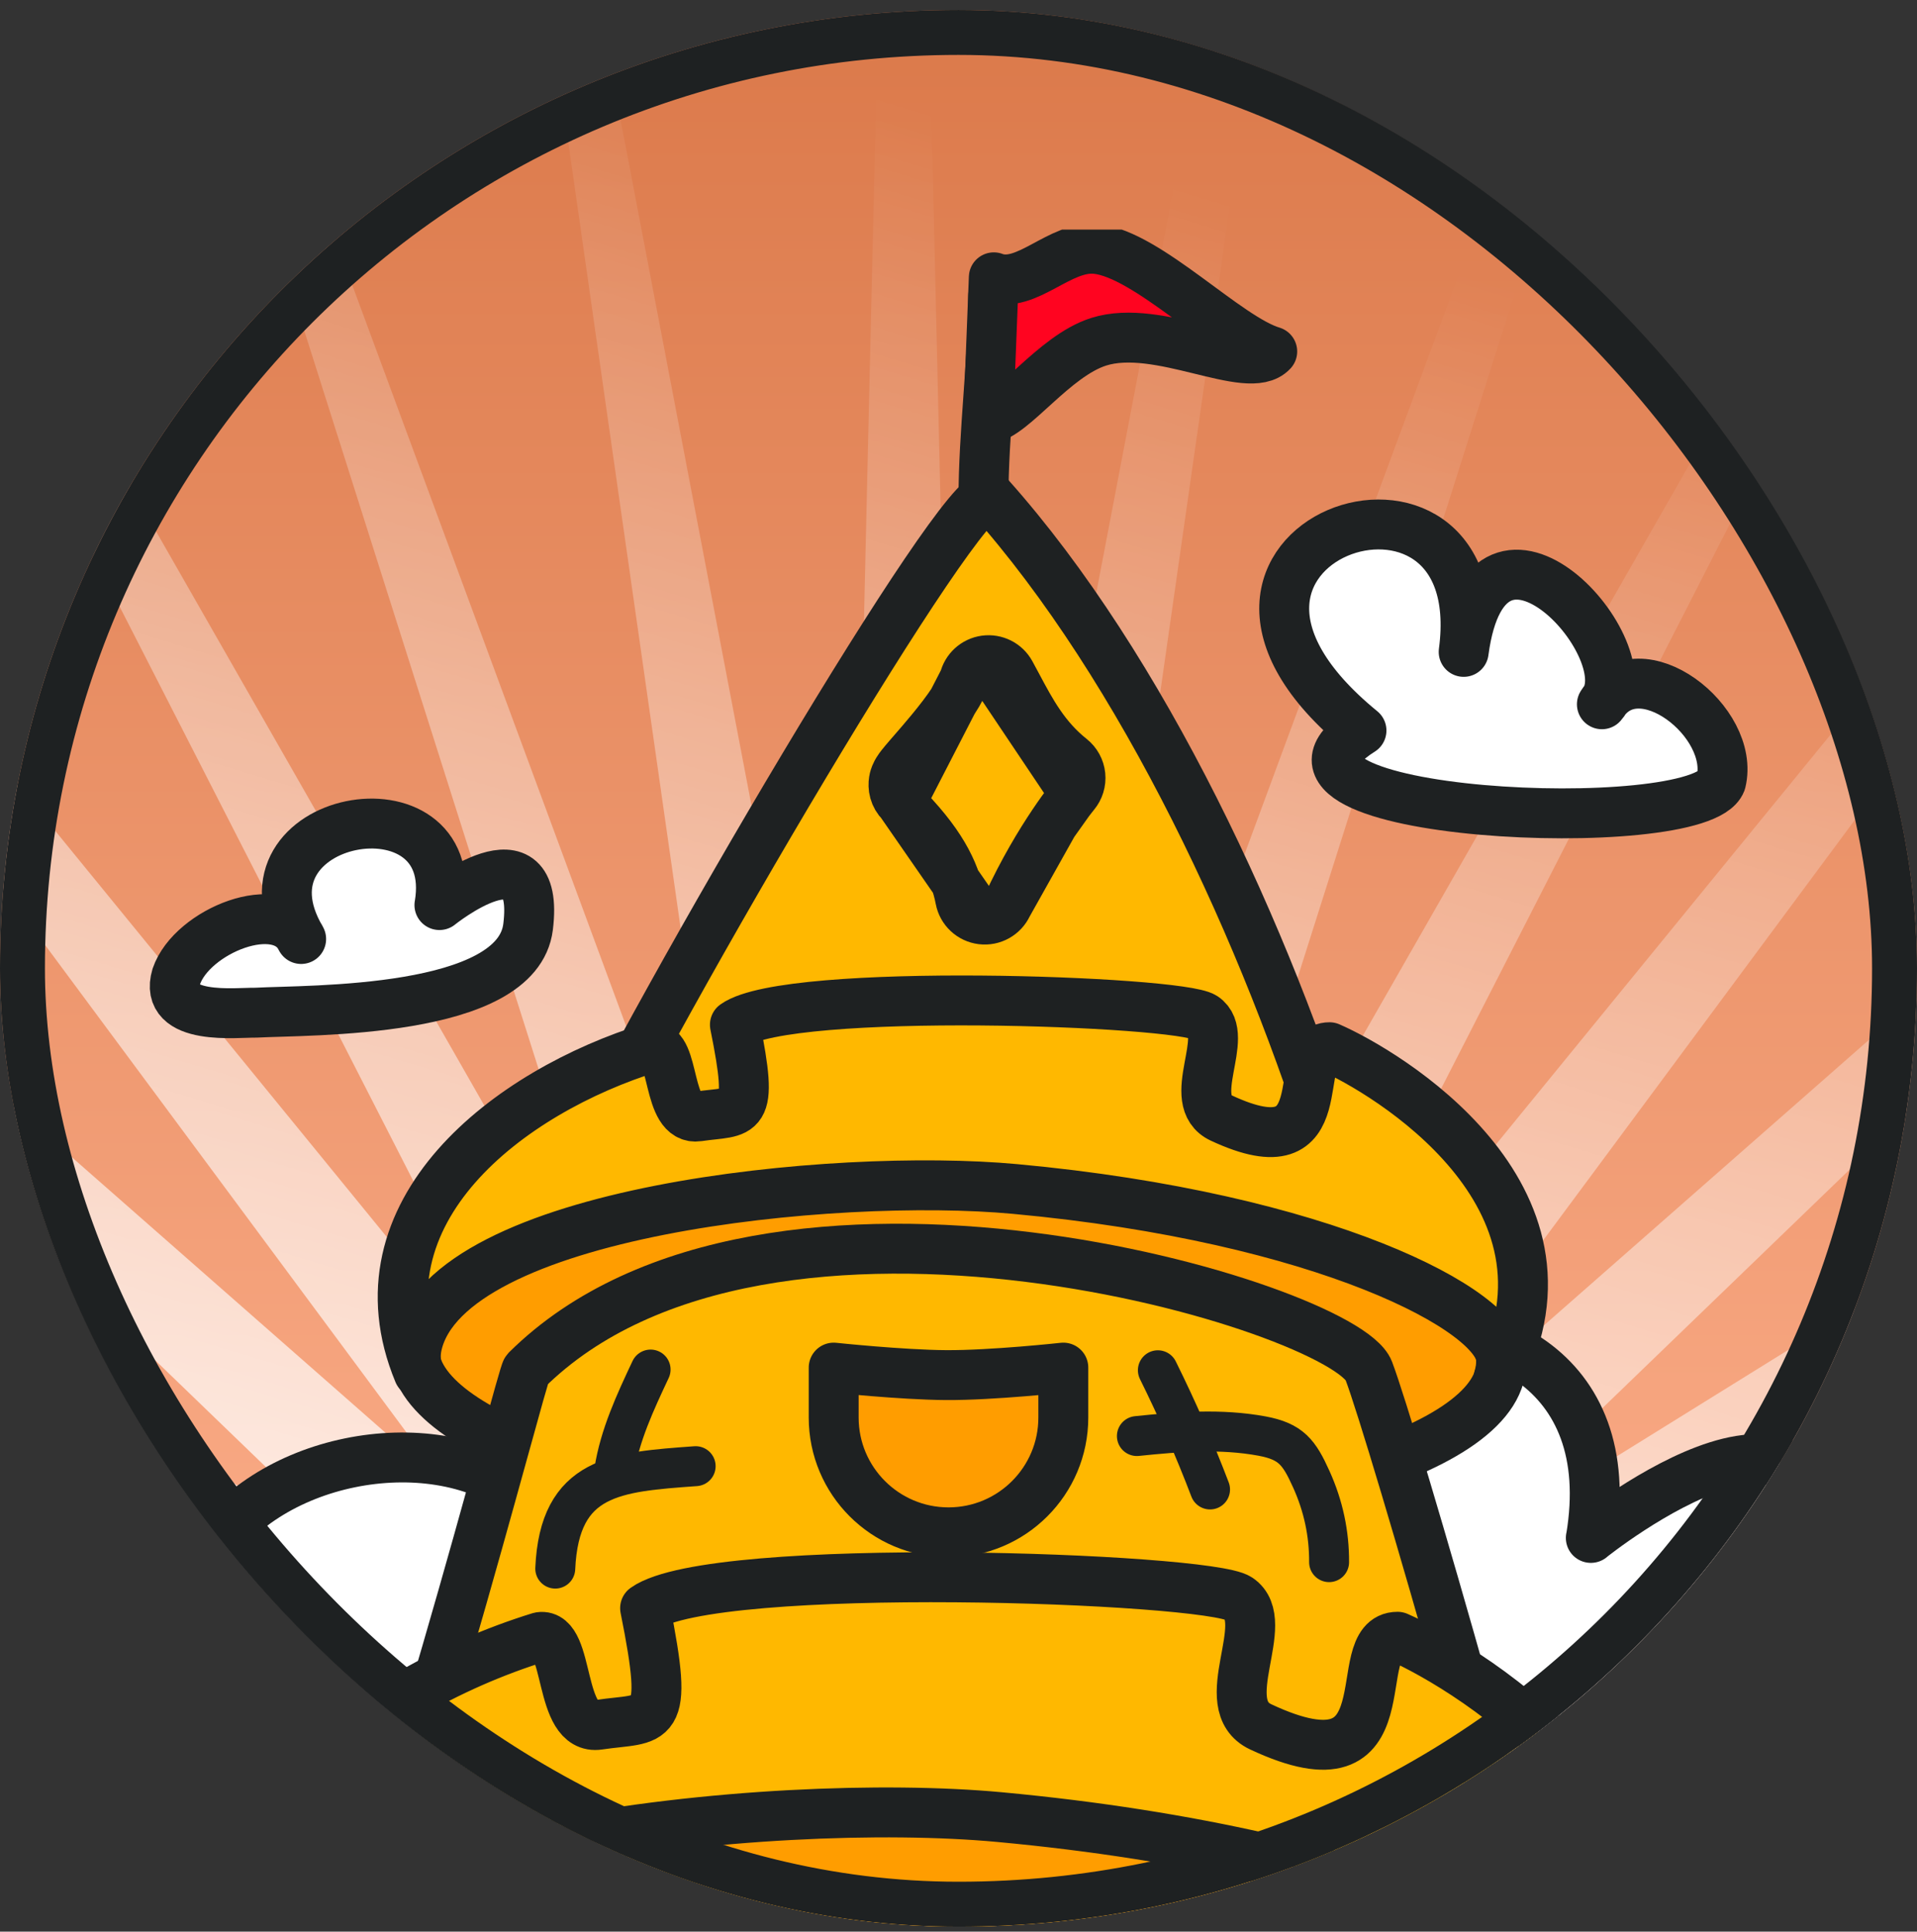 <svg width="128" height="129" viewBox="0 0 128 129" fill="none" xmlns="http://www.w3.org/2000/svg">
    <rect x="0" y="0" width="128" height="129" fill="#333333" stroke="none"/>
    <g clip-path="url(#clip0_1180_79916)">
        <rect y="0.667" width="128" height="128" rx="64" fill="url(#paint0_linear_1180_79916)" />
        <g style="mix-blend-mode:soft-light" opacity="0.8">
            <path
                d="M61.281 137.129L61.326 137.234L61.63 137.093L264.001 115.55L104.802 125.007L258.445 82.246L102.973 117.789L247.484 50.312L99.984 110.967L231.422 20.619L95.91 104.733L210.691 -6.026L90.868 99.251L185.858 -28.894L84.992 94.678L157.601 -47.361L78.444 91.131L126.69 -60.924L71.4 88.713L93.973 -69.211L64.056 87.488L60.335 -72L56.61 87.488L26.697 -69.211L49.266 88.713L-6.024 -60.924L42.225 91.131L-36.931 -47.361L35.678 94.678L-65.189 -28.894L29.801 99.251L-90.021 -6.026L24.759 104.733L-110.752 20.619L20.686 110.967L-126.818 50.312L17.693 117.789L-137.775 82.246L15.868 125.007L-143.332 115.55L59.037 137.093L59.343 137.234L59.388 137.129L59.436 137.135L59.705 137.209L59.714 137.295L59.932 137.273L60.146 137.333L60.168 137.247L60.331 137.231L60.501 137.247L60.523 137.333L60.734 137.273L60.955 137.295L60.961 137.209L61.233 137.135L61.281 137.129Z"
                fill="url(#paint1_linear_1180_79916)" />
        </g>
        <g clip-path="url(#clip1_1180_79916)">
            <path
                d="M106.226 102.706C110.047 79.827 69.787 87.161 82.422 108.548C78.798 101.029 63.623 107.164 60.948 114.969C58.611 122.787 71.57 121.168 74.608 121.239C83.778 120.74 119.631 121.489 121.478 106.451C123.668 88.666 106.22 102.706 106.22 102.706H106.226Z"
                fill="white" stroke="#1E2122" stroke-width="3.333" stroke-linecap="round"
                stroke-linejoin="round" />
            <path
                d="M38.558 111.373C42.379 88.494 2.119 95.828 14.754 117.215C11.13 109.696 -4.045 115.831 -6.72 123.636C-9.057 131.454 3.902 129.835 6.94 129.906C16.11 129.407 51.963 130.156 53.81 115.118C56 97.333 38.552 111.373 38.552 111.373H38.558Z"
                fill="white" stroke="#1E2122" stroke-width="3.333" stroke-linecap="round"
                stroke-linejoin="round" />
            <path
                d="M100.229 90.769C100.685 96.926 83.785 101.73 63.502 101.42C43.882 101.12 28.095 96.186 27.665 90.386C27.235 84.59 42.189 78.253 61.782 78.2C81.375 78.146 99.772 84.609 100.229 90.769Z"
                fill="#FF9D00" stroke="#1E2122" stroke-width="3.333" stroke-linecap="round"
                stroke-linejoin="round" />
            <path
                d="M19.25 142.03C26.49 124.743 34.833 91.826 35.153 91.506C51.23 75.563 89.77 87.296 91.393 91.54C92.957 95.633 102.563 128.776 105.31 142.176C105.31 142.176 71.78 153.403 19.25 142.026V142.03Z"
                fill="#FFB800" stroke="#1E2122" stroke-width="3.333" stroke-linecap="round"
                stroke-linejoin="round" />
            <path
                d="M37.901 79.652C44.258 66.394 64.251 32.428 66.063 33.137C76.303 44.614 84.587 62.461 89.291 77.826L37.901 79.652Z"
                fill="#FFB800" stroke="#1E2122" stroke-width="3.333" stroke-linecap="round"
                stroke-linejoin="round" />
            <path
                d="M90.907 48.787C75.47 36.167 99.799 27.983 97.731 43.535C99.317 31.619 110.008 43.616 106.96 47.033C109.433 43.184 115.892 48.199 114.916 52.216C113.475 56.018 81.745 54.538 90.907 48.787Z"
                fill="white" stroke="#1E2122" stroke-width="3.333" stroke-linecap="round"
                stroke-linejoin="round" />
            <path
                d="M29.343 60.443C30.826 51.572 15.206 54.416 20.108 62.709C18.702 59.793 12.814 62.172 11.777 65.198C10.87 68.23 15.898 67.602 17.076 67.63C20.634 67.436 34.544 67.727 35.261 61.896C36.111 55 29.341 60.443 29.341 60.443H29.343Z"
                fill="white" stroke="#1E2122" stroke-width="3.333" stroke-linecap="round"
                stroke-linejoin="round" />
            <path d="M65.666 33.393C65.666 28.826 66.316 24.209 66.316 19.73" stroke="#1E2122"
                stroke-width="3.333" stroke-linecap="round" stroke-linejoin="round" />
            <path
                d="M66.358 18.523C68.532 19.326 70.762 16.369 73.205 16.626C76.638 16.986 81.922 22.573 84.948 23.473C83.362 25.196 77.375 21.543 73.352 22.826C70.355 23.783 67.628 27.779 65.988 27.966L66.358 18.52V18.523Z"
                fill="#FF0420" stroke="#1E2122" stroke-width="3.333" stroke-linecap="round"
                stroke-linejoin="round" />
            <path
                d="M100.074 91.966C100.187 91.609 100.24 91.213 100.23 90.769C100.15 87.506 88.38 81.306 67.764 79.403C55.7 78.289 29.954 80.829 27.86 89.779C27.7 90.463 27.75 91.089 27.947 91.666C23.48 80.909 33.98 72.886 43.524 69.949C45.124 69.713 44.464 74.879 46.627 74.556C49.537 74.123 50.377 74.906 49.07 68.436C52.687 65.889 78.76 66.836 80.384 67.926C82.234 69.166 79.054 73.499 81.55 74.666C89.497 78.373 86.034 69.936 88.77 69.936C92.514 71.566 106.367 79.806 100.074 91.966Z"
                fill="#FFB800" stroke="#1E2122" stroke-width="3.333" stroke-linecap="round"
                stroke-linejoin="round" />
            <path
                d="M65.779 44.104C66.463 44.01 67.134 44.347 67.467 44.952C67.626 45.241 67.781 45.532 67.936 45.823C68.849 47.535 69.767 49.26 71.518 50.651C71.869 50.931 72.093 51.34 72.139 51.787C72.184 52.234 72.047 52.679 71.76 53.024C71.76 53.024 71.76 53.024 71.76 53.024L65.779 44.104ZM65.779 44.104C65.096 44.198 64.541 44.704 64.384 45.376M65.779 44.104L64.384 45.376M64.384 45.376C64.318 45.658 64.089 46.147 63.645 46.823C63.223 47.464 62.692 48.149 62.152 48.802C61.732 49.312 61.326 49.779 60.975 50.184C60.876 50.298 60.781 50.407 60.691 50.511C60.496 50.736 60.31 50.955 60.172 51.131C60.107 51.215 60.019 51.33 59.943 51.454C59.907 51.512 59.841 51.624 59.783 51.768C59.783 51.77 59.782 51.772 59.781 51.774C59.751 51.848 59.564 52.305 59.72 52.866C59.797 53.145 59.946 53.398 60.15 53.602M64.384 45.376L60.15 53.602M60.15 53.602C62.765 56.201 63.754 58.157 64.118 60.059C64.254 60.77 64.834 61.312 65.553 61.4M60.15 53.602L65.553 61.4M65.553 61.4C66.272 61.488 66.966 61.101 67.269 60.443M65.553 61.4L67.269 60.443M67.269 60.443C68.319 58.16 69.453 56.29 70.323 54.995M67.269 60.443L70.323 54.995M70.323 54.995C70.757 54.348 71.124 53.846 71.378 53.511M70.323 54.995L71.378 53.511M71.378 53.511C71.505 53.343 71.604 53.217 71.67 53.135M71.378 53.511L71.67 53.135M71.67 53.135C71.702 53.094 71.727 53.065 71.742 53.046M71.67 53.135L71.742 53.046M71.742 53.046L71.757 53.027M71.742 53.046L71.757 53.027M71.757 53.027L71.759 53.025L71.757 53.027Z"
                fill="#FFF200" stroke="#1E2122" stroke-width="3.333" stroke-linecap="round"
                stroke-linejoin="round" />
            <path
                d="M107.655 135.716C108.232 143.578 86.888 149.711 61.271 149.315C36.492 148.932 16.555 142.633 16.011 135.227C15.468 127.826 34.354 119.735 59.099 119.667C83.844 119.599 107.078 127.851 107.655 135.716Z"
                fill="#FF9D00" stroke="#1E2122" stroke-width="3.333" stroke-linecap="round"
                stroke-linejoin="round" />
            <path
                d="M107.621 137.333C107.764 136.879 107.832 136.375 107.819 135.811C107.718 131.659 92.822 123.772 66.731 121.35C51.465 119.934 18.881 123.165 16.232 134.551C16.03 135.42 16.093 136.218 16.342 136.951C10.689 123.267 23.977 113.06 36.055 109.324C38.08 109.023 37.244 115.596 39.982 115.184C43.665 114.633 44.728 115.63 43.074 107.398C47.651 104.159 80.648 105.363 82.702 106.75C85.044 108.327 81.019 113.84 84.179 115.324C94.236 120.04 89.853 109.307 93.316 109.307C98.053 111.38 115.585 121.863 107.621 137.333Z"
                fill="#FFB800" stroke="#1E2122" stroke-width="3.333" stroke-linecap="round"
                stroke-linejoin="round" />
            <path d="M43.441 91.462C42.423 93.629 41.38 95.856 41.011 98.239"
                stroke="#1E2122" stroke-width="2.667" stroke-linecap="round"
                stroke-linejoin="round" />
            <path d="M37.075 104.756C37.352 98.526 41.152 98.302 46.449 97.915"
                stroke="#1E2122" stroke-width="2.667" stroke-linecap="round"
                stroke-linejoin="round" />
            <path d="M77.312 91.509C78.599 94.107 79.763 96.762 80.796 99.471"
                stroke="#1E2122" stroke-width="2.667" stroke-linecap="round"
                stroke-linejoin="round" />
            <path
                d="M75.911 95.904C78.692 95.615 81.521 95.395 84.271 95.905C86.21 96.268 86.744 96.988 87.556 98.786C88.369 100.584 88.753 102.423 88.745 104.325"
                stroke="#1E2122" stroke-width="2.667" stroke-linecap="round"
                stroke-linejoin="round" />
            <path
                d="M55.666 91.333C55.666 91.333 60.202 91.814 63.166 91.833C66.259 91.853 70.999 91.333 70.999 91.333V94.666C70.999 98.9 67.567 102.333 63.333 102.333C59.099 102.333 55.666 98.9 55.666 94.666V91.333Z"
                fill="#FF9D00" stroke="#1E2122" stroke-width="3.333" stroke-linecap="round"
                stroke-linejoin="round" />
        </g>
    </g>
    <rect x="1.5" y="2.167" width="125" height="125" rx="62.5" stroke="#1E2122" stroke-width="3" />
    <defs>
        <linearGradient id="paint0_linear_1180_79916" x1="64" y1="124.333" x2="64" y2="0.667"
            gradientUnits="userSpaceOnUse">
            <stop stop-color="#FFB390" />
            <stop offset="1" stop-color="#DB794A" />
        </linearGradient>
        <linearGradient id="paint1_linear_1180_79916" x1="60.335" y1="7" x2="28.734" y2="111.435"
            gradientUnits="userSpaceOnUse">
            <stop stop-color="white" stop-opacity="0" />
            <stop offset="1" stop-color="white" />
        </linearGradient>
        <clipPath id="clip0_1180_79916">
            <rect y="0.667" width="128" height="128" rx="64" fill="white" />
        </clipPath>
        <clipPath id="clip1_1180_79916">
            <rect width="115.48" height="133.07" fill="white" transform="translate(6.332 15.333)" />
        </clipPath>
    </defs>
</svg>
    